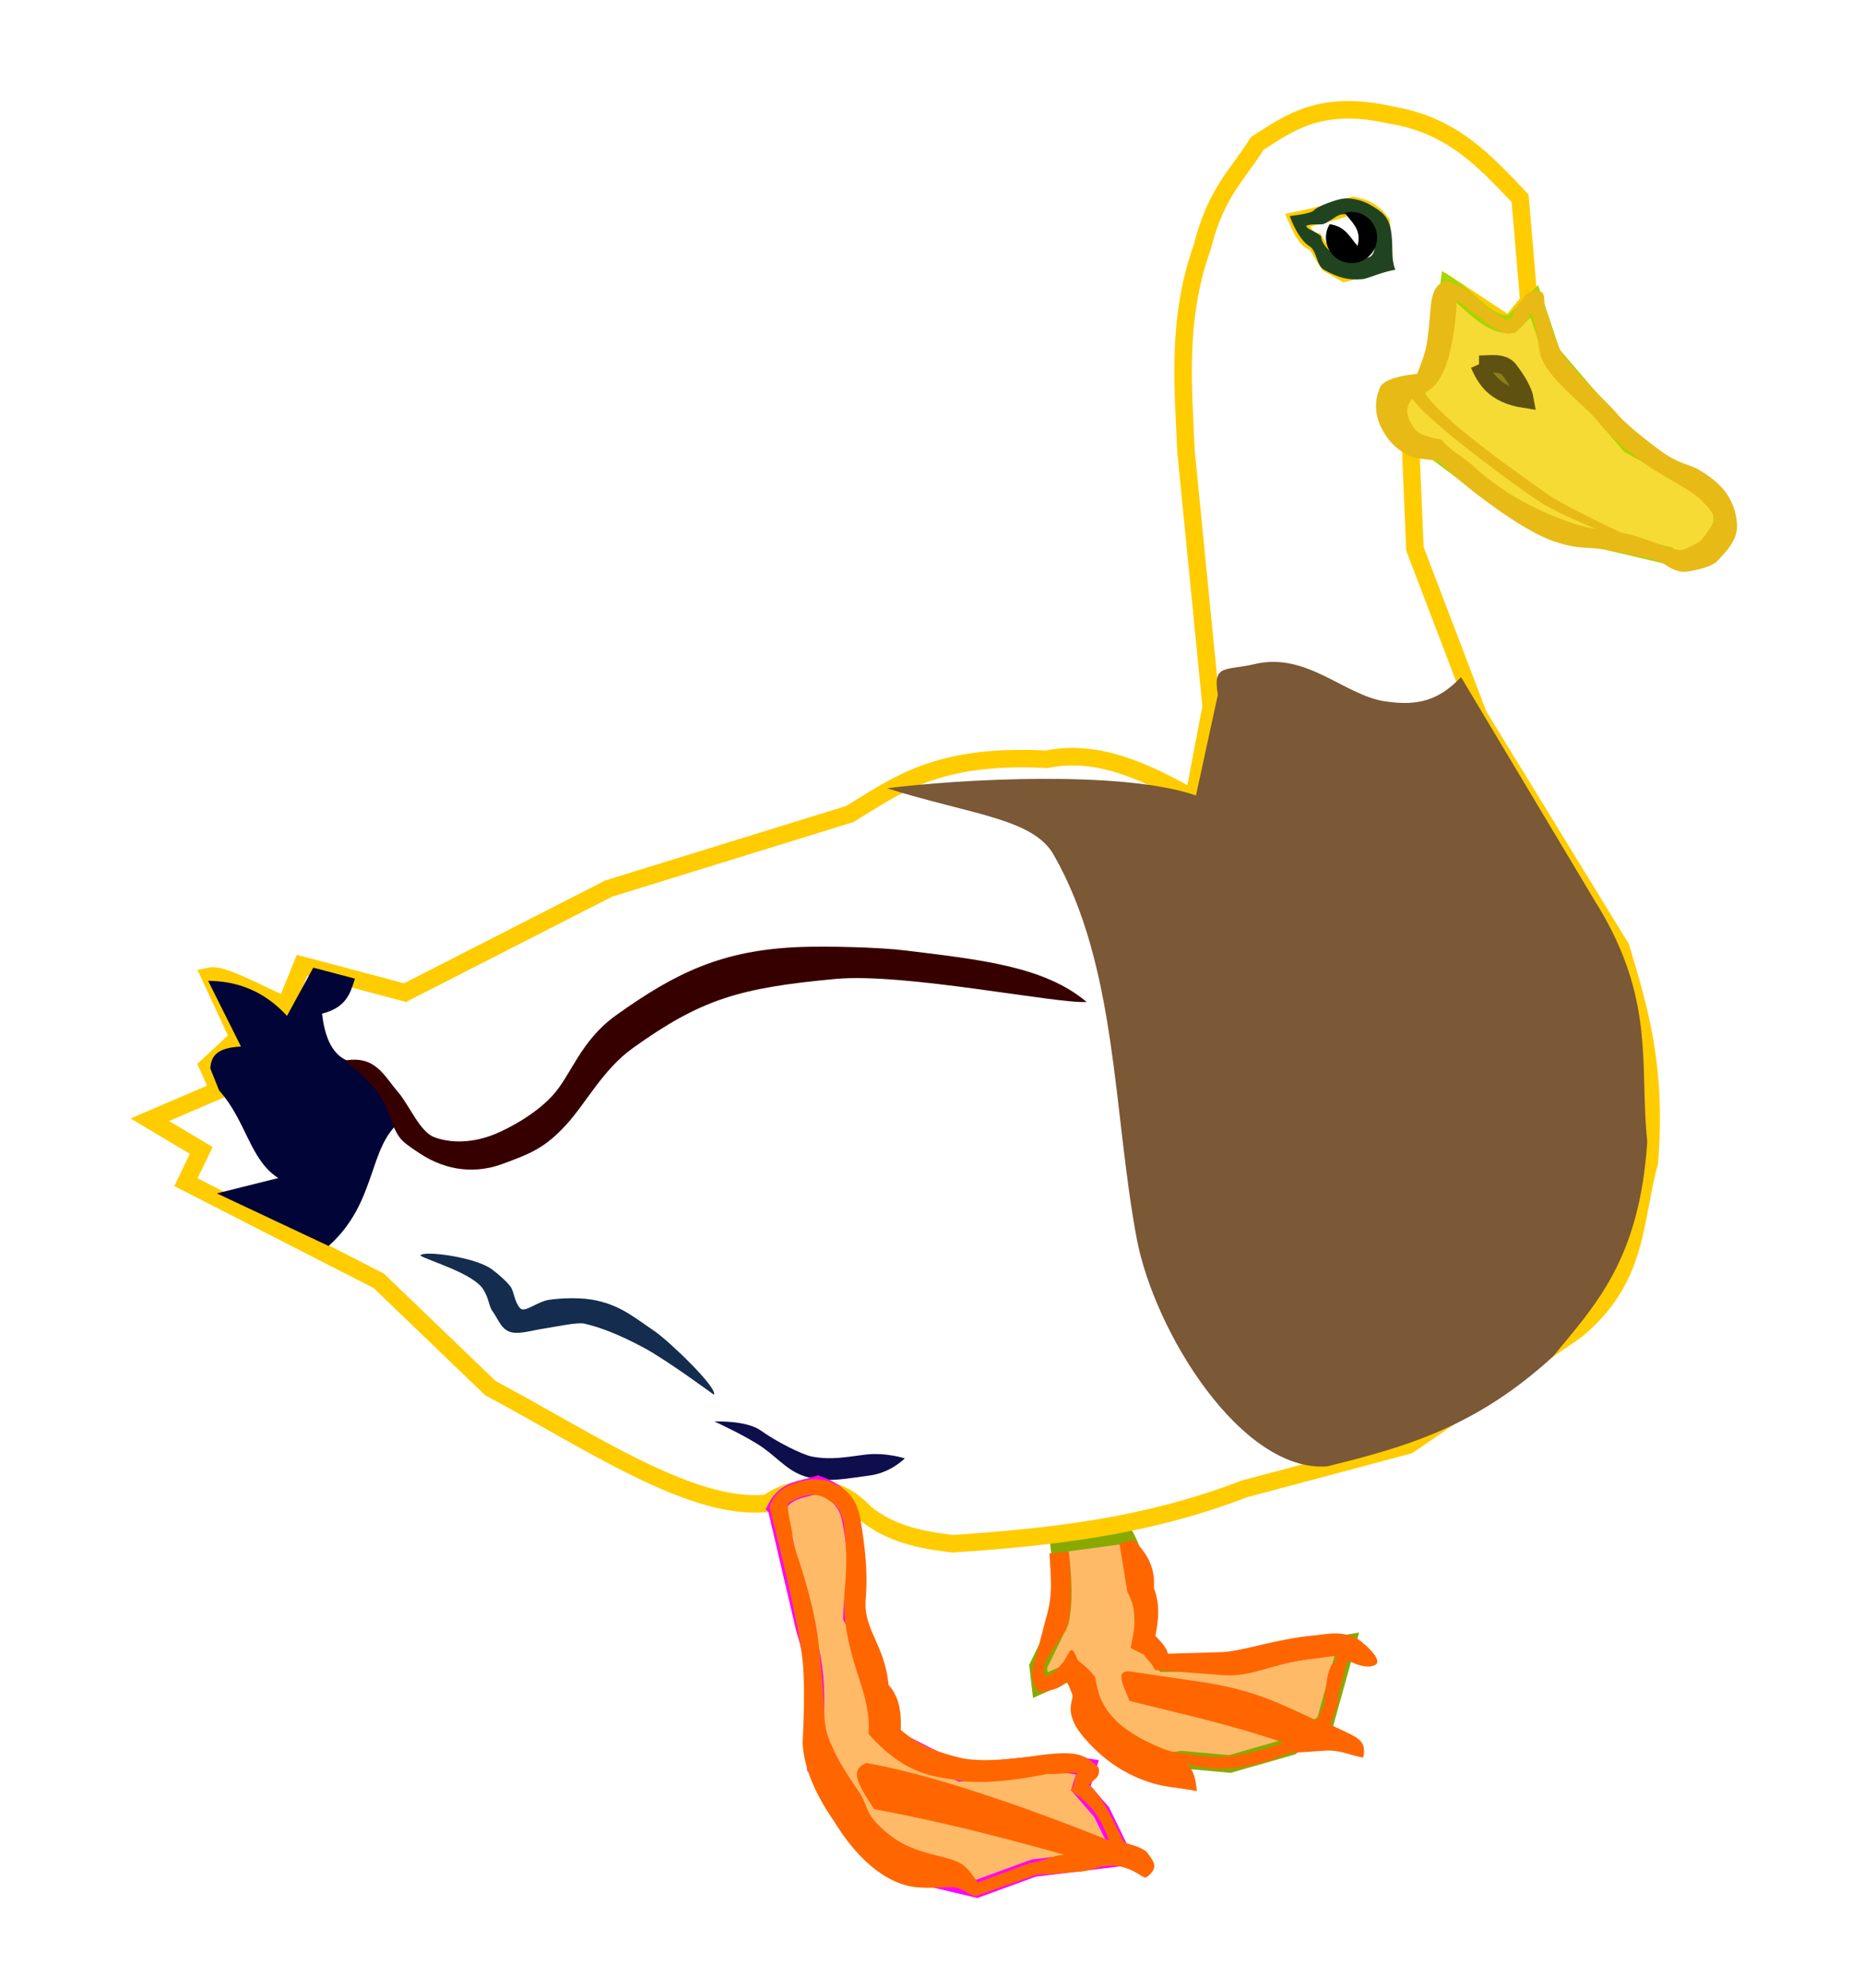     <svg
      xmlns="http://www.w3.org/2000/svg"
      xmlnsXlink="http://www.w3.org/1999/xlink"
      width="30mm"
      height="32mm"
      version="1.1"
      viewBox="0 0 106.299 113.386"
    >
      <defs>
        <linearGradient id="linearGradient6537">
          <stop offset="0" stopColor="#443620" stopOpacity="1"></stop>
          <stop offset="0.609" stopColor="#443620" stopOpacity="0.655"></stop>
          <stop offset="1" stopColor="#443620" stopOpacity="0"></stop>
        </linearGradient>
        <linearGradient id="linearGradient6372">
          <stop offset="0" stopColor="#367b4f" stopOpacity="1"></stop>
          <stop offset="0.254" stopColor="#367b4f" stopOpacity="1"></stop>
          <stop offset="0.599" stopColor="#205e3f" stopOpacity="1"></stop>
          <stop offset="1" stopColor="#185139" stopOpacity="1"></stop>
        </linearGradient>
        <linearGradient id="linearGradient6050">
          <stop offset="0" stopColor="#010a3e" stopOpacity="1"></stop>
          <stop offset="0.097" stopColor="#202130" stopOpacity="1"></stop>
          <stop offset="0.43" stopColor="#3e1301" stopOpacity="1"></stop>
          <stop offset="0.63" stopColor="#3e1301" stopOpacity="1"></stop>
          <stop offset="0.694" stopColor="#013e0c" stopOpacity="1"></stop>
          <stop offset="1" stopColor="#013e20" stopOpacity="1"></stop>
        </linearGradient>
        <pattern
          id="pattern5999"
          patternTransform="matrix(.14 .28 -3.242 1.621 3.645 -1.682)"
          xlinkHref="#Strips1_1"
        ></pattern>
        <pattern
          id="Strips1_1"
          width="2"
          height="1"
          patternTransform="scale(10)"
          patternUnits="userSpaceOnUse"
        >
          <path fill="#000" stroke="none" d="M0 -0.5H1V1.5H0z"></path>
        </pattern>
        <pattern
          id="pattern5903"
          patternTransform="matrix(.762 0 0 .95 3.52 -1.557)"
          xlinkHref="#Polkadots-large"
        ></pattern>
        <pattern
          id="pattern5807"
          patternTransform="matrix(1.1 0 0 1.175 3.645 -1.682)"
          xlinkHref="#Polkadots-large"
        ></pattern>
        <pattern
          id="pattern5713"
          patternTransform="matrix(.967 0 0 .825 3.877 -1.568)"
          xlinkHref="#Polkadots-large"
        ></pattern>
        <pattern
          id="Polkadots-large"
          width="10"
          height="10"
          patternTransform="scale(10)"
          patternUnits="userSpaceOnUse"
        >
          <circle
            cx="2.567"
            cy="0.81"
            r="0.45"
            fill="#000"
            stroke="none"
          ></circle>
          <circle
            cx="3.048"
            cy="2.33"
            r="0.45"
            fill="#000"
            stroke="none"
          ></circle>
          <circle
            cx="4.418"
            cy="2.415"
            r="0.45"
            fill="#000"
            stroke="none"
          ></circle>
          <circle
            cx="1.844"
            cy="3.029"
            r="0.45"
            fill="#000"
            stroke="none"
          ></circle>
          <circle
            cx="6.08"
            cy="1.363"
            r="0.45"
            fill="#000"
            stroke="none"
          ></circle>
          <circle
            cx="5.819"
            cy="4.413"
            r="0.45"
            fill="#000"
            stroke="none"
          ></circle>
          <circle
            cx="4.305"
            cy="4.048"
            r="0.45"
            fill="#000"
            stroke="none"
          ></circle>
          <circle
            cx="5.541"
            cy="3.045"
            r="0.45"
            fill="#000"
            stroke="none"
          ></circle>
          <circle
            cx="4.785"
            cy="5.527"
            r="0.45"
            fill="#000"
            stroke="none"
          ></circle>
          <circle
            cx="2.667"
            cy="5.184"
            r="0.45"
            fill="#000"
            stroke="none"
          ></circle>
          <circle
            cx="7.965"
            cy="1.448"
            r="0.45"
            fill="#000"
            stroke="none"
          ></circle>
          <circle
            cx="7.047"
            cy="5.049"
            r="0.45"
            fill="#000"
            stroke="none"
          ></circle>
          <circle
            cx="4.34"
            cy="0.895"
            r="0.45"
            fill="#000"
            stroke="none"
          ></circle>
          <circle
            cx="7.125"
            cy="0.34"
            r="0.45"
            fill="#000"
            stroke="none"
          ></circle>
          <circle
            cx="9.553"
            cy="1.049"
            r="0.45"
            fill="#000"
            stroke="none"
          ></circle>
          <circle
            cx="7.006"
            cy="2.689"
            r="0.45"
            fill="#000"
            stroke="none"
          ></circle>
          <circle
            cx="8.909"
            cy="2.689"
            r="0.45"
            fill="#000"
            stroke="none"
          ></circle>
          <circle
            cx="9.315"
            cy="4.407"
            r="0.45"
            fill="#000"
            stroke="none"
          ></circle>
          <circle
            cx="7.82"
            cy="3.87"
            r="0.45"
            fill="#000"
            stroke="none"
          ></circle>
          <circle
            cx="8.27"
            cy="5.948"
            r="0.45"
            fill="#000"
            stroke="none"
          ></circle>
          <circle
            cx="7.973"
            cy="7.428"
            r="0.45"
            fill="#000"
            stroke="none"
          ></circle>
          <circle
            cx="9.342"
            cy="8.072"
            r="0.45"
            fill="#000"
            stroke="none"
          ></circle>
          <circle
            cx="8.206"
            cy="9.315"
            r="0.45"
            fill="#000"
            stroke="none"
          ></circle>
          <circle
            cx="9.682"
            cy="9.475"
            r="0.45"
            fill="#000"
            stroke="none"
          ></circle>
          <circle
            cx="9.688"
            cy="6.186"
            r="0.45"
            fill="#000"
            stroke="none"
          ></circle>
          <circle
            cx="3.379"
            cy="6.296"
            r="0.45"
            fill="#000"
            stroke="none"
          ></circle>
          <circle
            cx="2.871"
            cy="8.204"
            r="0.45"
            fill="#000"
            stroke="none"
          ></circle>
          <circle
            cx="4.59"
            cy="8.719"
            r="0.45"
            fill="#000"
            stroke="none"
          ></circle>
          <circle
            cx="3.181"
            cy="9.671"
            r="0.45"
            fill="#000"
            stroke="none"
          ></circle>
          <circle
            cx="5.734"
            cy="7.315"
            r="0.45"
            fill="#000"
            stroke="none"
          ></circle>
          <circle
            cx="6.707"
            cy="6.513"
            r="0.45"
            fill="#000"
            stroke="none"
          ></circle>
          <circle
            cx="5.73"
            cy="9.67"
            r="0.45"
            fill="#000"
            stroke="none"
          ></circle>
          <circle
            cx="6.535"
            cy="8.373"
            r="0.45"
            fill="#000"
            stroke="none"
          ></circle>
          <circle
            cx="4.37"
            cy="7.154"
            r="0.45"
            fill="#000"
            stroke="none"
          ></circle>
          <circle
            cx="0.622"
            cy="7.25"
            r="0.45"
            fill="#000"
            stroke="none"
          ></circle>
          <circle
            cx="0.831"
            cy="5.679"
            r="0.45"
            fill="#000"
            stroke="none"
          ></circle>
          <circle
            cx="1.257"
            cy="8.519"
            r="0.45"
            fill="#000"
            stroke="none"
          ></circle>
          <circle
            cx="1.989"
            cy="6.877"
            r="0.45"
            fill="#000"
            stroke="none"
          ></circle>
          <circle
            cx="0.374"
            cy="3.181"
            r="0.45"
            fill="#000"
            stroke="none"
          ></circle>
          <circle
            cx="1.166"
            cy="1.664"
            r="0.45"
            fill="#000"
            stroke="none"
          ></circle>
          <circle
            cx="1.151"
            cy="0.093"
            r="0.45"
            fill="#000"
            stroke="none"
          ></circle>
          <circle
            cx="1.151"
            cy="10.093"
            r="0.45"
            fill="#000"
            stroke="none"
          ></circle>
          <circle
            cx="1.302"
            cy="4.451"
            r="0.45"
            fill="#000"
            stroke="none"
          ></circle>
          <circle
            cx="3.047"
            cy="3.763"
            r="0.45"
            fill="#000"
            stroke="none"
          ></circle>
        </pattern>
        <linearGradient
          id="linearGradient6056"
          x1="14.006"
          x2="81.922"
          y1="65.976"
          y2="2.16"
          gradientUnits="userSpaceOnUse"
          xlinkHref="#linearGradient6050"
        ></linearGradient>
        <radialGradient
          id="radialGradient6378"
          cx="131.976"
          cy="48.984"
          r="10.032"
          fx="131.976"
          fy="48.984"
          gradientTransform="matrix(.577 -1.128 1.358 .695 -65.838 128.53)"
          gradientUnits="userSpaceOnUse"
          xlinkHref="#linearGradient6372"
        ></radialGradient>
        <linearGradient
          id="linearGradient6543"
          x1="140.144"
          x2="171.063"
          y1="84.966"
          y2="78.841"
          gradientTransform="translate(-118.44 -28.284)"
          gradientUnits="userSpaceOnUse"
          xlinkHref="#linearGradient6537"
        ></linearGradient>
      </defs>
      <g
        strokeDasharray="none"
        strokeMiterlimit="4"
        strokeOpacity="1"
        transform="translate(-1.161 5.442)"
      >
        <path
          fill="#ffba68"
          fillOpacity="1"
          fillRule="evenodd"
          stroke="#8a0"
          strokeLinecap="butt"
          strokeLinejoin="miter"
          strokeWidth="0.291"
          d="M61.582 82.618c.259 1.875.303 3.394.063 4.437l-1.25 2.563.125 1.062 1.687-.75c1.783 2.15 2.774 5.728 6.375 5l2.75.25 3.5-1 1.938-1.375 1.25-4.5-6.125 1.063-4.313.062-1.125-1.25c-.13-2.02-.044-4.042-1.125-6.062z"
        ></path>
        <path
          fill="#fff"
          fillRule="evenodd"
          stroke="#fc0"
          strokeLinecap="butt"
          strokeLinejoin="miter"
          strokeWidth="0.291"
          d="M11.77 61.993l11 5.625 6.375 6.125c5.546 2.945 11.514 7.049 15.812 6.562.958-.686 1.769-.783 2.563-.812.939.03 1.896.193 3 1.375 1.46 1.199 3.21 1.537 5 1.75 5.48-.373 10.98-.946 16.625-3.125l9.375-2.5 9.5-6.5c3.677-2.958 3.331-6.362 4.25-9.625.45-5.517-.618-8.84-1.625-12.25l-8.125-13.25-3.625-9.5-.25-5.875-1.25-2.25 2.125-1.625 1-3 .437-2.188 3.313 2.188 1.125-1.375-.5-5.875c-1.953-2.04-3.807-4.167-7.375-4.75-3.981-.898-5.748.419-7.625 1.625-1.085 1.763-2.342 2.753-3.125 5.875-1.524 4.24-1.069 8.273-.938 11.687l1.438 14.563-1 5.25c-2.731-1.544-5.48-2.843-8.375-2.25-6.367-.324-8.574 1.523-11.25 3.125l-13.75 4.25L24.27 51.18l-5.875-1.562-.938 2.312c-1.815-.812-3.617-1.835-4.312-1.687l1.625 3.5-1.75 1.625.625 1.375-3.938 1.687 2.938 1.75z"
        ></path>
        <path
          fill="#000437"
          fillOpacity="1"
          fillRule="evenodd"
          stroke="none"
          strokeLinecap="butt"
          strokeLinejoin="miter"
          strokeWidth="0.291"
          d="M13.661 56.756c1.564 1.75 1.745 3.954 3.375 5l-3.5.875 6.375 3c2.787-2.48 2.233-5.67 4.125-7.125-.676-1.313-1.182-2.74-2.875-3.375-.795-.258-1.417-.966-1.625-2.75 1.4-.356 1.622-1.184 1.875-2l-2.375-.625-1.5 2.75c-1.31-1.428-2.837-1.983-4.5-2l1.875 3.75c-1.439.06-1.71.607-1.75 1.25z"
        ></path>
        <path
          fill="url(#linearGradient6543)"
          fillOpacity="1"
          fillRule="evenodd"
          stroke="none"
          strokeLinecap="butt"
          strokeLinejoin="miter"
          strokeWidth="0.291"
          d="M57.122 50.08c-6.793-.066-15.8 1.15-19.28 2.505l-5.126 6.187-5.48 1.945-2.652-1.414c-.693-1.085-1.051-1.878-3.005-4.066 1.189-.936 1.505-2.975 3.412-3.91 1.634-1.345 3.315-2.596 5.604-2.63 2.876-.321 5.822-.48 9.192.353 1.625-.565 9.254-2.736 11-2.708 3.21.053 4.894 1.656 6.335 3.738z"
        ></path>
        <path
          fill="url(#pattern5903)"
          fillOpacity="1"
          fillRule="evenodd"
          stroke="none"
          strokeLinecap="butt"
          strokeLinejoin="miter"
          strokeWidth="0.291"
          d="M50.719 49.588c-6.793-.066-9.426 1.651-12.905 3.005l-5.126 6.188-5.48 1.944-2.652-1.414c-.693-1.085-1.052-1.878-3.005-4.066 1.188-.936 1.505-2.974 3.412-3.91 1.634-1.345 3.315-2.596 5.603-2.63 2.877-.321 5.823-.479 9.193.353 4.61-1.602 7.383.21 10.96.53z"
          opacity="0.317"
        ></path>
        <path
          fill="url(#radialGradient6378)"
          fillOpacity="1"
          fillRule="evenodd"
          stroke="none"
          strokeLinecap="butt"
          strokeLinejoin="miter"
          strokeWidth="0.291"
          d="M82.876 30.155s-1.875 1.07-2.917 1.149c-2.259.172-4.377-1.25-6.629-1.503-1.23-.137-3.712 0-3.712 0l-1.59-15.026c.597-2.869 1.3-5.869 2.827-9.9 3.696-4.49 6.202-3.628 9.016-4.154C83.154 2 86.307 3.391 87.738 6.29l.353 5.126-1.06 1.238-3.36-1.945c-.281 2.204-.485 4.505-1.679 5.569l-1.856 1.59 1.503 3.536z"
        ></path>
        <path
          fill="#7b5836"
          fillOpacity="1"
          fillRule="evenodd"
          stroke="none"
          strokeLinecap="butt"
          strokeLinejoin="miter"
          strokeWidth="0.291"
          d="M51.775 39.524c4.773 1.503 8.315 1.712 9.501 3.784 3.647 6.37 3.385 14.671 4.741 21.884 1.007 5.357 5.984 13.361 10.863 13.013 4.416-1.087 8.48-2.223 12.896-6.272 2.38-2.906 4.93-5.475 5.375-12.25-.464-4.368.523-8.157-3-13.75l-7.625-12.75c-1.26 1.313-2.442 1.675-4.375 1.375-2.284-.353-4.448-2.812-7.375-2.125-1.699.4-2.438-.017-2.125 1.75l-1.25 5.75c-4.166-1.447-13.46-.942-17.626-.409z"
          display="inline"
        ></path>
        <path
          fill="url(#pattern5713)"
          fillOpacity="1"
          fillRule="evenodd"
          stroke="none"
          strokeLinecap="butt"
          strokeLinejoin="miter"
          strokeWidth="0.291"
          d="M51.768 39.459c4.773 1.502 8.315 1.711 9.502 3.784 3.646 6.37 3.385 14.67 4.74 21.883 1.008 5.357 5.984 13.361 10.863 13.013 4.417-1.087 8.48-2.223 12.897-6.271 2.38-2.907 4.929-5.475 5.375-12.25-.464-4.37.522-8.158-3-13.75l-7.625-12.75c-1.26 1.312-2.443 1.674-4.375 1.375-2.285-.354-4.448-2.813-7.375-2.125-1.7.399-2.438-.018-2.125 1.75l-1.25 5.75c-4.167-1.448-13.46-.943-17.627-.41z"
          display="inline"
          opacity="0.312"
        ></path>
        <path
          fill="url(#pattern5999)"
          fillOpacity="1"
          fillRule="evenodd"
          stroke="none"
          strokeLinecap="butt"
          strokeLinejoin="miter"
          strokeWidth="0.291"
          d="M13.645 56.743c1.563 1.749 1.745 3.953 3.375 5l-3.5.875 6.375 3c2.786-2.48 2.233-5.67 4.125-7.125-.677-1.313-1.183-2.74-2.875-3.375-.795-.259-1.417-.966-1.625-2.75 1.4-.357 1.621-1.185 1.875-2l-2.375-.625-1.5 2.75c-1.31-1.43-2.838-1.984-4.5-2l1.875 3.75c-1.44.06-1.71.607-1.75 1.25z"
          opacity="0.312"
        ></path>
        <path
          fill="url(#linearGradient6056)"
          fillOpacity="1"
          fillRule="evenodd"
          stroke="none"
          strokeDashoffset="0"
          strokeLinecap="butt"
          strokeLinejoin="miter"
          strokeWidth="2.835"
          d="M78.379-.2c-2.32.148-4.461 1.175-5.93 2.376-1.82 1.489-3.087 3.258-3.045 5.24-.938 1.616-1.133 2.86-1.502 5.033-.569 3.355-.536 5.676-.08 10.723.24 2.652.359 5.385.916 7.865.717 3.187.594 5.429-.488 7.04-2.014-.78-4.253-1.212-6.266-1.45-2.993-.352-4.804-.314-7.252.085-2.577.42-5.162 2.467-7.095 3.202-4.151 1.579-5.96 1.738-10.032 3.074-1.446.474-4.16 2.745-5.978 3.44-2.204.842-3.427 1.884-5.094 2.7-.877.43-1.95 1.36-2.34 1.39-1.35-.322-2.737-1.453-5.609-1.774-.64.05-1.057 1.814-1.422 2.19-.73-.37-3.31-1.62-4.664-1.477-.478 1.83 1.017 2.411 1.18 3.877-.282.767-1.758 1.497-1.62 2.162.042.2.754.902.811 1.088-.614.24-1.382.75-1.92.84-.574.132-2.188-1.01-2.52-.639-.331.372.441 1.984.876 2.184.796.366 2.08 1.244 2.267 1.41l-1.88 1.15.663.701c1.816 1.917 3.92 2.228 5.502 2.67.086.041 1.324.628 2.801 1.389 1.527.787 3.326 1.846 3.65 2.127 1.326 1.15 2.425 3.038 4.33 4.545 2.054 1.623 4.348 2.657 6.41 3.746 1.746.921 3.386 1.444 5.278 2.68 1.892 1.236 3.065 2.022 5.674 1.85 1.15-.077 3.206-1.074 3.254-2.415-1.192.484-2.628.785-2.371.768-1.747.115-3.264-.574-4.951-1.676-1.687-1.102-3.726-1.979-5.842-3.096-2.161-1.14-4.562-2.178-6.256-3.517-1.343-1.062-2.597-2.9-4.4-4.463-.998-.865-2.463-1.38-4.04-2.194-1.576-.812-3.53-1.736-3.53-1.736-.861-.257-1.686-1.431-2.69-2.137l.99-.896-2.914-1.357 3.617-1.706c-.25-.575-.83-1.02-.908-1.392-.077-.371 1.444-.48 1.482-1.303.039-.822-1.263-2.237-.998-2.844.755.299 2.693 1.618 3.553 2.223.335-.645.934-2.042 1.281-2.676 1.367-.087 3.7.747 5.063 1.237.557-.434 1.635-.726 2.883-1.364 2.084-1.064 3.637-1.523 5.353-2.18 1.38-.527 4.897-2.422 6.703-3.015 4.262-1.398 6.353-1.777 10.399-3.314 2.263-.86 4.49-2.114 6.344-2.416 2.7-.44 3.695-.393 6.246-.268 2.177.107 3.462.543 5.32 1.122.242.723-.376 1.403-1.393 2.9 0 0-2.472 1.916-2.83 2.946 1.074.043 2.663-.722 3.606-1.665 1.776-1.777 2.303-2.619 3.195-4.323.344-.657 1.035-2.394 1.162-4.185.233-3.272-.034-3.84-.334-6.61-.277-2.556-.568-4.071-.85-6.505-.663-5.734-.812-7.47-.349-10.2.307-1.811.672-2.974 1.36-4.783.655-1.724 1.593-3.268 3.033-4.445.977-.799 2.695-1.43 4.326-1.514a5.99 5.99 0 011.57.112c2.11.458 4.939 2.062 5.873 3.482.377.572 1.435 2.526 1.611 3.617.149.916.19 2.386-.652 2.467l-1.852-1.219c-.26-.107-.677-.624-1.33-.385-.653.24-.745.856-1.005 2.157-.261 1.3.183 2.171-.743 3.396-.35.071-1.045.084-1.466.328-.345.2-.58.389-.795.887-.223.944.295 1.571.7 2.266-.613-.027-3.233-.214-4.066-.979-1.758-.294-2.243-1.193-3.814-2.834-.783.273.271 2.42 1.41 3.424.975.826 2.52 1.598 3.791 1.756 1.153.178 2.04.36 3.432.732-.132 1.138-.079 3.087-.012 4.367.15 2.859 1.266 5.225 1.93 7.192 1.23 3.643 3.67 6.536 5.578 9.383 1.907 2.846 3.28 5.634 4.012 8.834 1.028 4.499 1.346 10.446-.27 14.406-1.553 3.803-6.055 7.223-10.01 9.629-2.451 1.491-5.872 1.826-9.29 2.75-3.916 1.058-7.36 2.495-10.966 2.908-4.195.48-7.485 1.335-10.76-.06.136.057-1.525-1.159-2.501-1.883-.23 1.15 1.473 2.817 2.46 3.138 4.486 1.461 6.844 1.454 10.786 1.002 4.122-.472 7.817-1.88 11.496-2.875 3.071-.83 6.909-1.214 10.137-3.177 4.122-2.508 9.253-5.41 11.273-10.36 2.016-4.94 1.52-11.239.406-16.11-.866-3.787-2.822-6.838-4.756-9.724-1.933-2.886-2.577-3.999-4.177-6.91-1.22-2.217-2.61-5.416-3.194-7.11-.538-1.56-.969-3.735-.912-5.138.028-.696.283-1.426.49-1.904-1.933-.893-1.83-3.527-.304-2.834 1.591-1.436 1.442-4.8 1.562-5.381.102-.493 2.237 1.726 2.688 1.865.45.139.827.002 1.187-.514.552-.789.732-.282.899-1.123.14-1.261.184-2.221.068-3.011-.2-1.271 0-2.578-.842-3.856-1.5-2.28-4.37-4.313-7.414-4.974A8.565 8.565 0 0078.38-.2z"
          baselineShift="baseline"
          clipRule="nonzero"
          color="#000"
          colorInterpolation="sRGB"
          colorInterpolationFilters="linearRGB"
          colorRendering="auto"
          direction="ltr"
          display="inline"
          enableBackground="accumulate"
          fontFamily="sans-serif"
          fontSize="medium"
          fontStretch="normal"
          fontStyle="normal"
          fontVariant="normal"
          fontWeight="normal"
          imageRendering="auto"
          letterSpacing="normal"
          opacity="1"
          overflow="visible"
          shapeRendering="auto"
          textAnchor="start"
          textDecoration="none"
          textRendering="auto"
          visibility="visible"
          wordSpacing="normal"
          writingMode="lr-tb"
        ></path>
        <path
          fill="#f6db35"
          fillOpacity="1"
          fillRule="evenodd"
          stroke="#aad400"
          strokeLinecap="butt"
          strokeLinejoin="miter"
          strokeWidth="0.291"
          d="M80.27 17.618c.384 1.503 1.02 2.65 2.562 2.5l4.688 3.5c1.538.694 2.963 1.614 4.812 1.687l4 .938c.604.555 1.208.442 1.813 0l1.312-1.125c-.144-.855.318-2.055-.937-2.75l-4.375-2.438-4.438-5.187-1-3-1.312 1.312c-1.33.127-2.381-1.424-3.563-2.187l-.5 3.937-1.187 1.813c-1.08-.303-1.628.138-1.875 1z"
        ></path>
        <path
          fill="url(#pattern5807)"
          fillOpacity="1"
          fillRule="evenodd"
          stroke="none"
          strokeLinecap="butt"
          strokeLinejoin="miter"
          strokeWidth="0.291"
          d="M83.106 30.283s-1.875 1.07-2.917 1.149c-2.26.172-4.378-1.25-6.63-1.503-1.229-.137-3.712 0-3.712 0l-1.59-15.026c.597-2.868 1.3-5.869 2.828-9.9C74.78.514 77.286 1.377 80.1.85c3.284 1.277 6.436 2.67 7.867 5.568l.354 5.127-1.061 1.237-3.359-1.945c-.282 2.204-.485 4.505-1.68 5.569l-1.855 1.59 1.502 3.536z"
          opacity="0.31"
        ></path>
        <path
          fill="#fff"
          fillRule="evenodd"
          stroke="#fc0"
          strokeLinecap="butt"
          strokeLinejoin="miter"
          strokeWidth="0.291"
          d="M75.195 7.125c1.712-.353 2.178-.574 3.182-.84.497.123.98.168 1.59.973l.178 2.298-2.254.574-.928-.53-.752-1.237c-.368-.004-.648-.41-1.016-1.238z"
        ></path>
        <path
          fill="#0e0e4d"
          fillOpacity="1"
          fillRule="evenodd"
          stroke="none"
          strokeDashoffset="0"
          strokeLinecap="butt"
          strokeLinejoin="miter"
          strokeWidth="1.772"
          d="M41.926 75.643s1.898.866 2.808 1.523c.91.657 1.461 1.388 2.553 1.668 1.18.302 2.241.047 3.469-.106 1.228-.152 2.032-.981 2.032-.981s-1.108-.356-2.25-.214c-1.144.142-1.942.313-3.03.115-.572-.104-2.085-.875-2.926-1.482-.841-.607-2.656-.523-2.656-.523z"
          baselineShift="baseline"
          clipRule="nonzero"
          color="#000"
          colorInterpolation="sRGB"
          colorInterpolationFilters="linearRGB"
          colorRendering="auto"
          direction="ltr"
          display="inline"
          enableBackground="accumulate"
          fontFamily="sans-serif"
          fontSize="medium"
          fontStretch="normal"
          fontStyle="normal"
          fontVariant="normal"
          fontWeight="normal"
          imageRendering="auto"
          letterSpacing="normal"
          opacity="1"
          overflow="visible"
          shapeRendering="auto"
          textAnchor="start"
          textDecoration="none"
          textRendering="auto"
          visibility="visible"
          wordSpacing="normal"
          writingMode="lr-tb"
        ></path>
        <path
          fill="#e8ba15"
          fillOpacity="1"
          fillRule="evenodd"
          stroke="none"
          strokeDashoffset="0"
          strokeLinecap="butt"
          strokeLinejoin="miter"
          strokeWidth="1.772"
          d="M83.674 10.63a.52.52 0 00-.225.046c-.606.284-.64 1.182-.707 1.97-.15 1.78-.216 1.913-.715 3.24 0 0-1.845.136-2.12.764-.488 1.112-.15 2.144.486 2.971.392.51 1.125 1.02 1.654 1.082l1.168.139c1.406 1.412 4.792 4.004 6.643 4.606 1.85.602 1.648.118 4.146.705 1.296.305 1.664.242 2.34.71.676.466 1.198.286 1.607.2.41-.086.957-.252 1.2-.508.485-.51 1.149-1.18 1.12-2.02a3.343 3.343 0 00-.806-2.093c-.488-.569-1.081-.9-1.314-1.056-.467-.314-1.19-.351-2.14-1.04-.948-.688-2.146-1.65-2.634-2.244-.453-.551-2.787-2.688-3.248-3.69-.443-.962-.454-1.446-.787-2.24-.128-.217.048-.865-.276-.986-.864-.124-.807.224-1.242.687-.388.41-.208.926-.73.92-1.012-.6-1.255-.82-1.963-1.479 0 0-.882-.68-1.457-.683zm.596 1.063c.556.285 1.794 1.516 2.673 1.838.88.322 1.323-.84 1.625-1.101.132.326.326 1.422.452 2.222.205 1.306 2.549 3.015 3.24 3.857.726.884 1.74 1.775 2.744 2.49.991.706 2.214 1.261 3.147 2.002.202.236.971.903.796 1.287-.225.495-.682 1.078-.796 1.158-.115.08-.92.535-1.172.49-1.027-.181-2.158-.81-3.297-.986-.707-.335-3.363-1.602-4.152-2.156-1.879-1.32-6.06-4.243-7.092-5.845.825-.332 1.186-1.363 1.383-2.067.309-1.132.45-2.436.449-3.189zm-2.52 5.612c.642 1.05 5.4 4.671 7.389 5.952.686.442 1.993 1.017 3.1 1.482a8.778 8.778 0 01-1.448-.373c-2.138-.739-4.068-1.828-5.506-3.173-.571-.534-1.383-.922-1.875-1.556-.243-.036-1.168-.226-1.474-.534-.657-.864-.554-1.383-.186-1.798z"
          baselineShift="baseline"
          clipRule="nonzero"
          color="#000"
          colorInterpolation="sRGB"
          colorInterpolationFilters="linearRGB"
          colorRendering="auto"
          direction="ltr"
          display="inline"
          enableBackground="accumulate"
          fontFamily="sans-serif"
          fontSize="medium"
          fontStretch="normal"
          fontStyle="normal"
          fontVariant="normal"
          fontWeight="normal"
          imageRendering="auto"
          letterSpacing="normal"
          opacity="1"
          overflow="visible"
          shapeRendering="auto"
          textAnchor="start"
          textDecoration="none"
          textRendering="auto"
          visibility="visible"
          wordSpacing="normal"
          writingMode="lr-tb"
        ></path>
        <path
          fill="#8c7f13"
          fillOpacity="1"
          fillRule="evenodd"
          stroke="#5f5210"
          strokeLinecap="butt"
          strokeLinejoin="miter"
          strokeWidth="0.291"
          d="M85.55 15.336c.373.837.86 1.73 2.626 2-.076-.451-.444-1.082-.906-1.687-.361-.473-1.125-.313-1.72-.313z"
        ></path>
        <path
          fill="#ffba68"
          fillOpacity="1"
          fillRule="evenodd"
          stroke="#f0f"
          strokeLinecap="butt"
          strokeLinejoin="miter"
          strokeWidth="0.291"
          d="M45.457 80.555l1.625 6.938c1.008 3.104.42 5.251.625 7.875l4.438 5.812 4.75 1.125 3.25-1.187 5.125-.625-1.25-2.563-1.188-1.375.375-1.187-1.687-.25-5.563.562-4.562-2.312c-.27-2.233-.396-4.49-1.625-6.563.032-1.76.497-2.765-.063-5.562-.167-.798-.552-1.533-1.875-2-.853.284-1.831.255-2.375 1.312z"
        ></path>
        <path
          fill="#f60"
          fillOpacity="1"
          fillRule="evenodd"
          stroke="none"
          strokeDashoffset="0"
          strokeLinecap="butt"
          strokeLinejoin="miter"
          strokeWidth="1"
          d="M47.512 78.941c-.499.034-.995.197-1.448.412-.484.25-.893.737-.996 1.213 0 0 1.569 5.975 1.875 8.598.197 1.683.013 4.794.013 4.794.058 1.27.6 2.772 1.782 4.468 1.246 2.048 2.722 3.333 4.22 3.703.806.199 1.864.07 2.527.076.568.004 1.04.506 1.343.514l3.508-1.235c.926.008 1.634-.114 2.389-.158.797-.047 1.397-.495 2.329-.302.932.193 1.327.7 1.508.626.739-.542.463-.885.012-1.466-.46-.378-1.13-.407-1.3-.585-.58-1.11-1.179-2.582-1.99-3.228.454-.428.63-.464.575-.955-.103-.165-.552-.495-.695-.576-.572-.324-1.317-.356-3.047-.111-1.73.244-3.2.314-4.127.106-1.144-.282-2.288-.62-3.432-1.598.02-.877-.012-1.793-.7-2.572-.209-2.282-1.454-3.168-1.301-4.91.152-1.741-.127-3.47-.301-4.528-.174-1.06-.726-1.676-1.281-1.92a2.328 2.328 0 00-1.463-.366zm.154.893c.393.036.688.212.906.389.249.109.494.343.717 1.13.148 1.106.228 2.114.07 3.916-.157 1.803.299 3.445.836 5.083.538 1.637.57 2.41.524 3.105 1.769 2.016 3.276 2.422 4.931 2.623.958.217 2.746.184 5.26-.332.789.043 1.508-.142 1.71-.045-.164.274-.109.713-.372.979 1.06.766 1.594 1.273 2.185 2.86-2.267-.918-9.175-3.616-13.826-4.413-1.144.392-.24 1.552.43 2.625 3.791.713 7.052 1.541 10.843 2.6-.74.06-1.475.471-1.924.46l-3.015 1.131c-.687-1.038-.9-1.187-2.152-1.496-1.284-.317-2.157-.617-3.031-1.35-1.385-1.16-.93-1.403-1.698-2.502-.322-.462-1.093-1.603-1.407-2.396-.482-.938-.447-1.644-.49-2.639 0-.02-.1-1.572-.313-3.398-.317-2.706-1.506-5.589-1.475-5.832.056-.44-.434-1.926-.207-2.043.614-.386 1.105-.49 1.498-.455z"
          baselineShift="baseline"
          clipRule="nonzero"
          color="#000"
          colorInterpolation="sRGB"
          colorInterpolationFilters="linearRGB"
          colorRendering="auto"
          direction="ltr"
          display="inline"
          enableBackground="accumulate"
          fontFamily="sans-serif"
          fontSize="medium"
          fontStretch="normal"
          fontStyle="normal"
          fontVariant="normal"
          fontWeight="normal"
          imageRendering="auto"
          letterSpacing="normal"
          opacity="1"
          overflow="visible"
          shapeRendering="auto"
          textAnchor="start"
          textDecoration="none"
          textRendering="auto"
          visibility="visible"
          wordSpacing="normal"
          writingMode="lr-tb"
        ></path>
        <path
          fill="#f60"
          fillOpacity="1"
          fillRule="evenodd"
          stroke="none"
          strokeDashoffset="0"
          strokeLinecap="butt"
          strokeLinejoin="miter"
          strokeWidth="1.063"
          d="M65.848 82.383l-.809.232.447 2.75c.653 1.178.384 2.18.19 3.197l.763.39c.125.234.456.46.614.866l3.941.297c1.648.124 2.913-.741 5.166-.943.44-.04.949-.158 1.248-.137-.07.198-.02.343-.281.508-.328.667-.228 1.101-.395 1.72.1.802-.276.785-.412 1.456-2.293-1.073-3.726-1.795-6.708-2.233l-3.815-.56c-1.162-.223-.467.88-.196 1.651 3.02.765 5.737 1.337 8.83 2.4-1.542.468-3.018 1.033-5.122.699-.205-.118-.843.003-1.784-.364-1.38-.538-2.269-1.194-2.626-1.544-.927-.911-1.087-1.614-1.256-2.552-.398-.535-.977-.939-.977-.939-.375-.902-.373-.698-.805.06-.23.27-.717.84-.982.825-.199-.01-.194-.683.039-1.031l1.056-1.58c.43-1.03.293-3.372.153-4.483l-1.085.102c.07 1.42.229 2.323-.218 3.763l-.527 2.045c-.107.413-.317.909-.236 1.301.04.197.135.546.308.715.173.17.454.039.654-.006.48-.107.706-.224 1.006-.504.141.313.247.517.315.733.05.16-.03.225-.084.64-.055.416.08.991.62 1.657 1.183 1.45 2.572 2.332 4.09 2.777.74.216 1.428.236 2.485.437-.077-.565-.112-1.148-.592-1.552 2.04.563 3.966.19 5.84-.617l1.992-.135c.956-.065 1.358.228 2.243.396.21-.815-.212-1.097-.854-1.402l-1.01-.48c.07-.436.506-1.129.444-1.715.155-.435.39-1.605.547-1.967.585.343 1.247.48 1.59.255.343-.224-.318-.901-.738-1.242-.298-.285-.858-.494-1.354-.529-.496-.035-.923.06-1.28.092-2.435.218-4.192.933-5.476.97l-3.007.089c-.073-.38-.486-.77-.715-1.022.205-1 .252-1.808-.083-2.725.082-1.24-.426-1.987-1.154-2.761z"
          baselineShift="baseline"
          clipRule="nonzero"
          color="#000"
          colorInterpolation="sRGB"
          colorInterpolationFilters="linearRGB"
          colorRendering="auto"
          direction="ltr"
          display="inline"
          enableBackground="accumulate"
          fontFamily="sans-serif"
          fontSize="medium"
          fontStretch="normal"
          fontStyle="normal"
          fontVariant="normal"
          fontWeight="normal"
          imageRendering="auto"
          letterSpacing="normal"
          opacity="1"
          overflow="visible"
          shapeRendering="auto"
          textAnchor="start"
          textDecoration="none"
          textRendering="auto"
          visibility="visible"
          wordSpacing="normal"
          writingMode="lr-tb"
        ></path>
        <path
          fill="#370000"
          fillOpacity="1"
          fillRule="evenodd"
          stroke="none"
          strokeDashoffset="0"
          strokeLinecap="butt"
          strokeLinejoin="miter"
          strokeWidth="2.835"
          d="M46.803 48.578c-4.435.173-7.078 1.456-10.483 3.887-2.055 1.467-2.56 3.426-3.642 4.597-1.082 1.172-2.67 1.927-3.164 2.14-1.46.626-2.73.537-3.567.226-.837-.312-1.411-1.8-2.074-2.575-.836-.978-1.3-2.1-3.04-1.798 1.15.934 2.003 1.687 2.405 2.773.628 1.695.648 1.708 1.846 2.506 1.618 1.079 3.287 1.142 4.691.637 1.753-.63 2.52-.985 3.674-2.235s2.106-3.17 3.832-4.402c3.87-2.763 6.021-3.425 11.567-3.936 3.909-.36 12.588 1.423 14.315 1.316-2.4-2.033-6.051-2.414-10.347-2.94-1.526-.188-4.535-.254-6.013-.196z"
          baselineShift="baseline"
          clipRule="nonzero"
          color="#000"
          colorInterpolation="sRGB"
          colorInterpolationFilters="linearRGB"
          colorRendering="auto"
          direction="ltr"
          display="inline"
          enableBackground="accumulate"
          fontFamily="sans-serif"
          fontSize="medium"
          fontStretch="normal"
          fontStyle="normal"
          fontVariant="normal"
          fontWeight="normal"
          imageRendering="auto"
          letterSpacing="normal"
          opacity="1"
          overflow="visible"
          shapeRendering="auto"
          textAnchor="start"
          textDecoration="none"
          textRendering="auto"
          visibility="visible"
          wordSpacing="normal"
          writingMode="lr-tb"
        ></path>
        <path
          fill="#142d4e"
          fillOpacity="1"
          fillRule="evenodd"
          stroke="none"
          strokeDashoffset="0"
          strokeLinecap="butt"
          strokeLinejoin="miter"
          strokeWidth="1.772"
          d="M25.145 66.18c.436.282 3.043 1.02 3.597 1.938.344.57.294.92.522 1.235.339.469.505 1.095 1.119 1.211.496.094 1.122-.118 1.84-.225.717-.107 1.868-.37 2.286-.276.969.218 2.067.671 3.36 1.357 1.292.686 4.026 2.697 4.026 2.697.243-.376-2.552-3.053-3.368-3.613-1.258-.863-1.958-1.452-3.308-1.757-.902-.204-2.062-.144-2.734-.043-.672.1-1.39.76-1.647.477-.328-.358-.347-.954-.54-1.218-.191-.265-.61-.658-1.062-.994-.967-.721-3.981-1.099-4.091-.79z"
          baselineShift="baseline"
          clipRule="nonzero"
          color="#000"
          colorInterpolation="sRGB"
          colorInterpolationFilters="linearRGB"
          colorRendering="auto"
          direction="ltr"
          display="inline"
          enableBackground="accumulate"
          fontFamily="sans-serif"
          fontSize="medium"
          fontStretch="normal"
          fontStyle="normal"
          fontVariant="normal"
          fontWeight="normal"
          imageRendering="auto"
          letterSpacing="normal"
          opacity="1"
          overflow="visible"
          shapeRendering="auto"
          textAnchor="start"
          textDecoration="none"
          textRendering="auto"
          visibility="visible"
          wordSpacing="normal"
          writingMode="lr-tb"
        ></path>
        <path
          fill="#214420"
          fillOpacity="1"
          fillRule="evenodd"
          stroke="none"
          strokeDashoffset="0"
          strokeLinecap="butt"
          strokeLinejoin="miter"
          strokeWidth="1"
          d="M77.861 5.88c-.447.036-1.545.454-1.736.68-.17.198-1.375.323-1.375.323.292.79.692 1.447 1.13 1.722.438.274.375 1.098.849 1.352.812.436 1.293.595 2.185.525.224-.018 1.23-.45 1.86-.537-.257-.665-.114-1.124-.217-2.023-.106-.926-.438-1.237-1.232-1.689-.526-.299-1.103-.38-1.464-.352zm1.114 1.128c.496.247.58.745.639 1.33.03.3-.045.78-.321.885-.678.255-1.413.132-2.077-.232-.304-.166-.677-.615-.678-.952-.378-.349-.79-.368-.848-.604.311-.128.812-.05.952-.088.299-.082.694-.445.983-.539.31-.1 1.054.052 1.35.2z"
          baselineShift="baseline"
          clipRule="nonzero"
          color="#000"
          colorInterpolation="sRGB"
          colorInterpolationFilters="linearRGB"
          colorRendering="auto"
          direction="ltr"
          display="inline"
          enableBackground="accumulate"
          fontFamily="sans-serif"
          fontSize="medium"
          fontStretch="normal"
          fontStyle="normal"
          fontVariant="normal"
          fontWeight="normal"
          imageRendering="auto"
          letterSpacing="normal"
          opacity="1"
          overflow="visible"
          shapeRendering="auto"
          textAnchor="start"
          textDecoration="none"
          textRendering="auto"
          visibility="visible"
          wordSpacing="normal"
          writingMode="lr-tb"
        ></path>
        <path
          fill="#000"
          fillOpacity="1"
          stroke="none"
          strokeDashoffset="0"
          strokeLinecap="round"
          strokeLinejoin="round"
          strokeWidth="0.354"
          d="M77.029 7.349a1.46 1.46 0 10.864-.65c.382.54.981.943.727 1.882-.44-.48-.675-1.11-1.591-1.232z"
          display="inline"
          opacity="1"
        ></path>
      </g>
    </svg>
